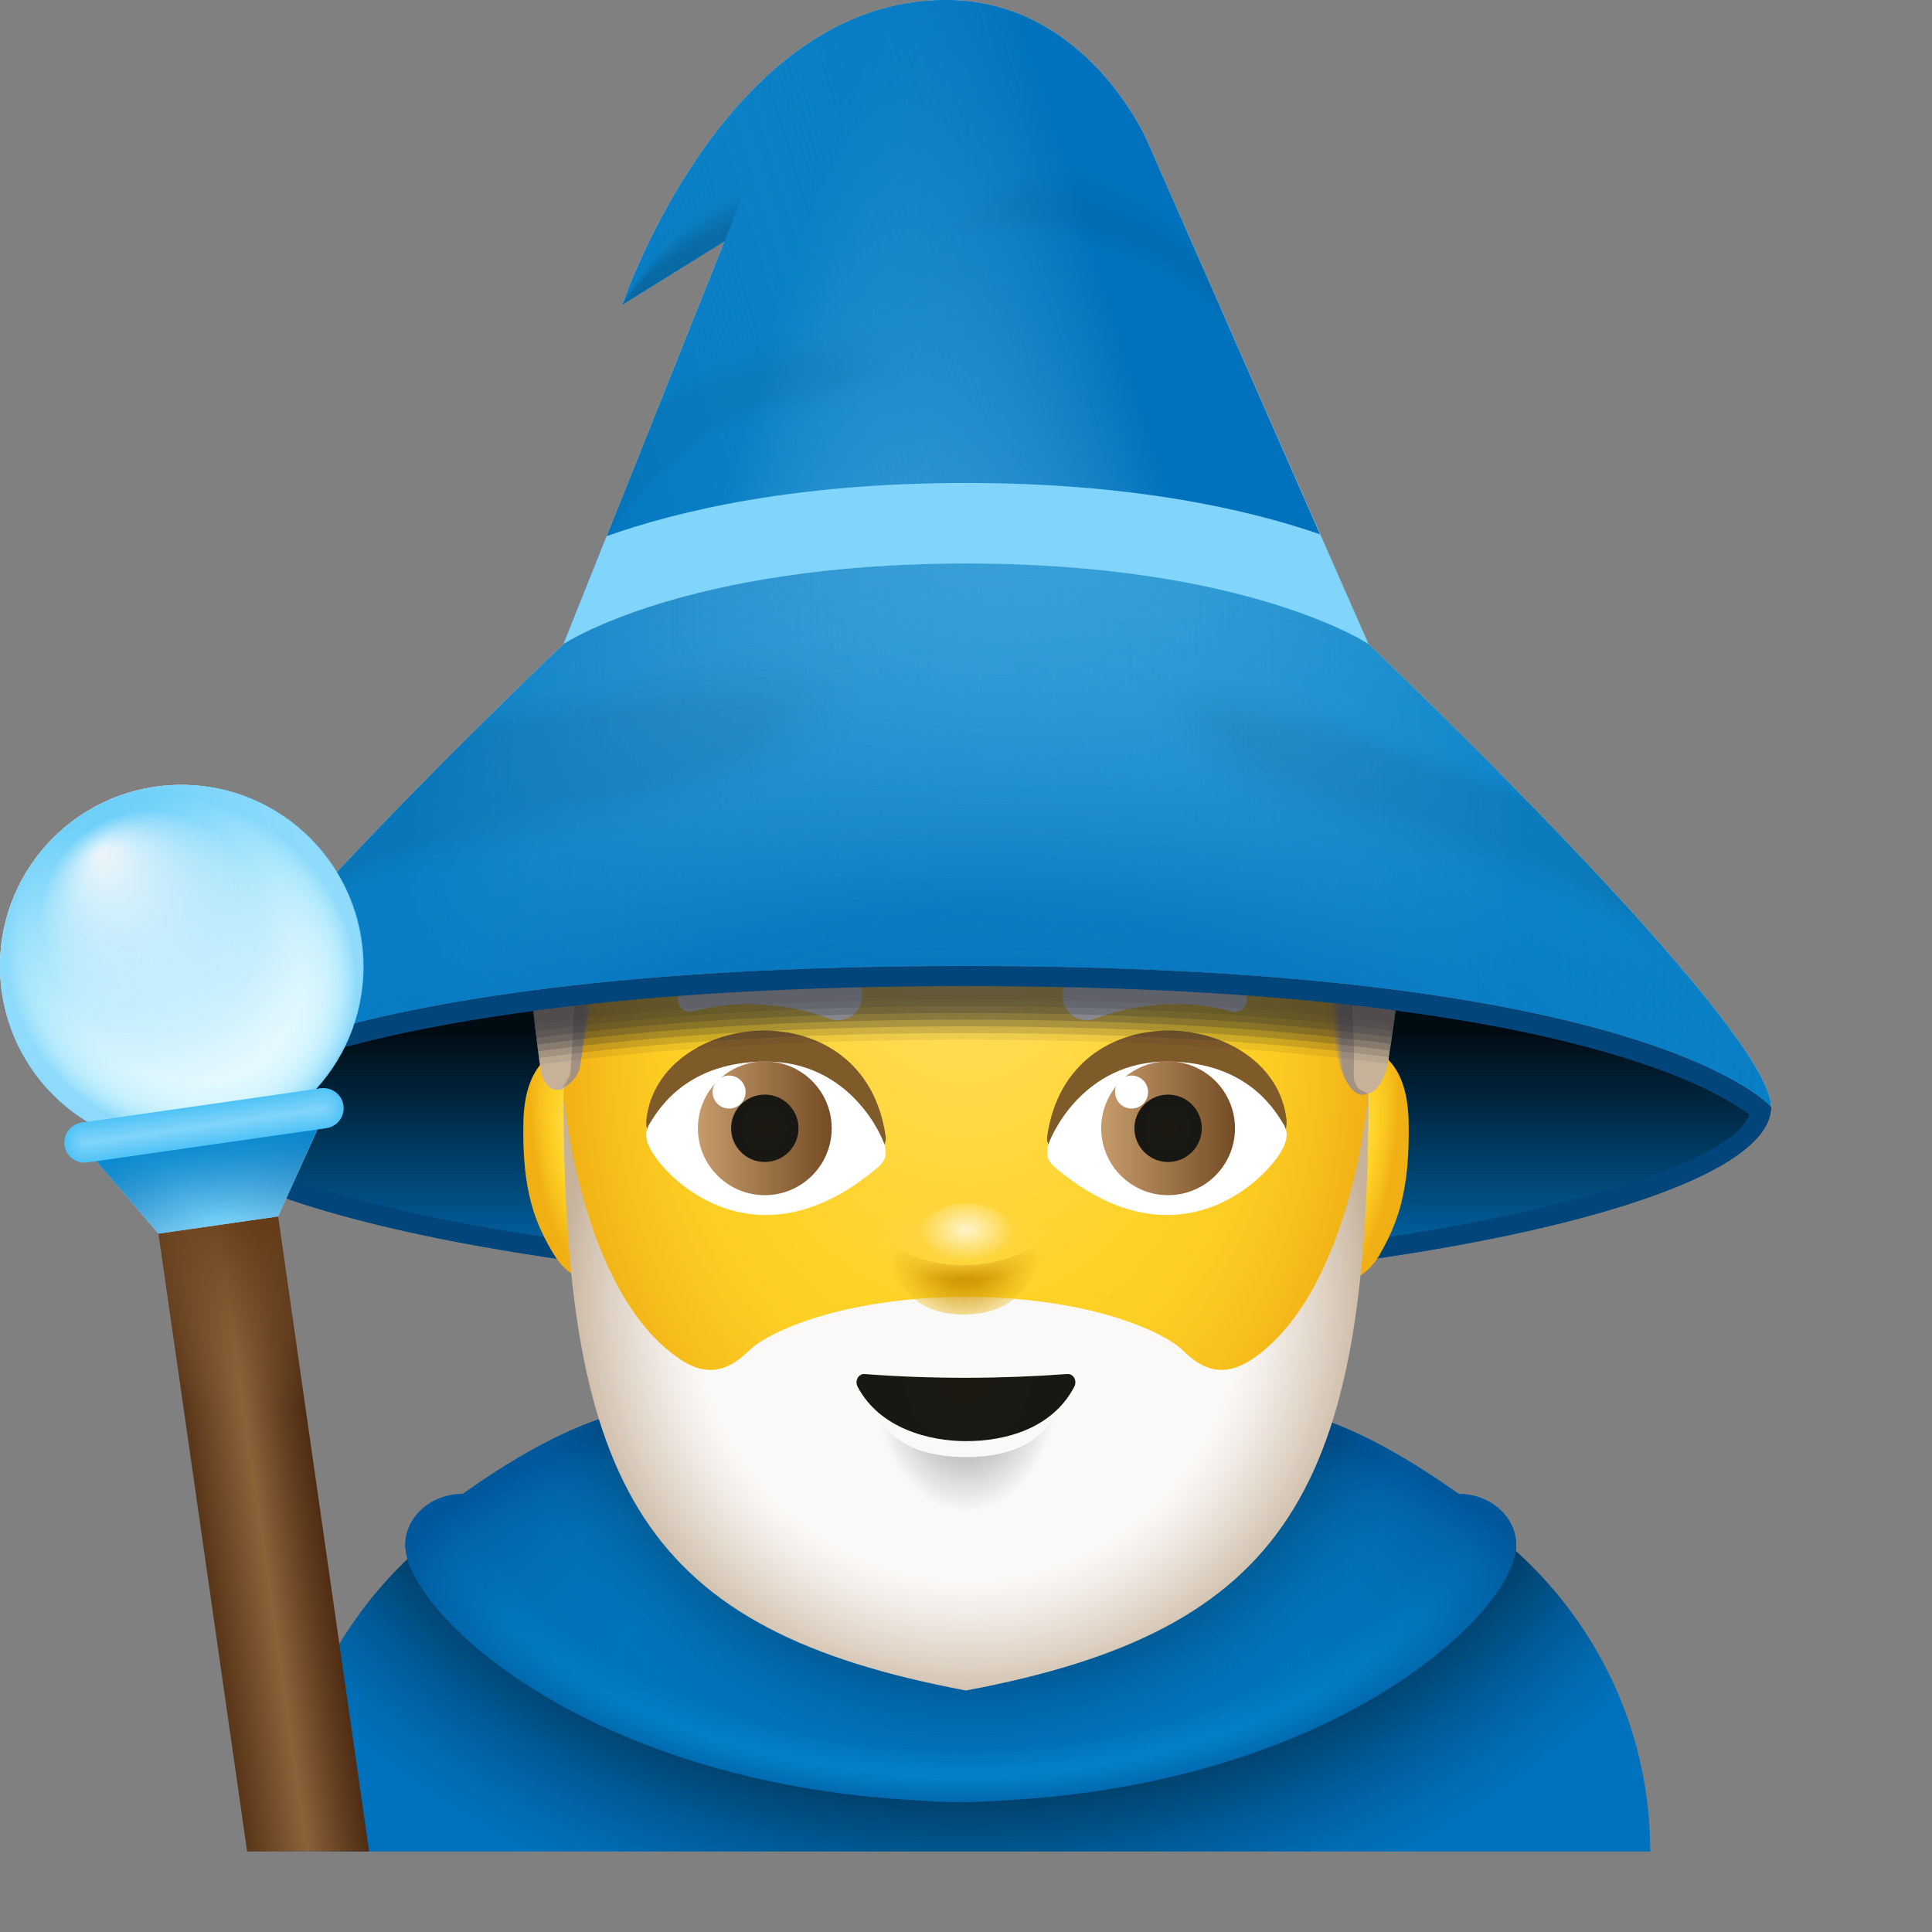 <svg xmlns="http://www.w3.org/2000/svg" viewBox="0 0 48 48"><rect x="0" y="0" width="48" height="48" fill="#808080" stroke="none"/><linearGradient id="jZmNEVpDQJe~Mk_cpPxhqa" x1="24" x2="24" y1="32" y2="24" gradientUnits="userSpaceOnUse"><stop offset="0" stop-color="#29abe2"/><stop offset="0" stop-color="#0071bc"/><stop offset=".796" stop-color="#000b12"/></linearGradient><path fill="url(#jZmNEVpDQJe~Mk_cpPxhqa)" d="M24,24C7,24,4,27.5,4,27.5C4,29.985,14.611,32,24,32s20-2.015,20-4.5C44,27.5,41,24,24,24z"/><path fill="#01457a" d="M24,24.5c14.459,0,18.662,2.572,19.465,3.192C42.837,29.421,33.947,31.5,24,31.5 c-9.945,0-18.833-2.078-19.464-3.807C5.353,27.063,9.567,24.5,24,24.5 M24,24C7,24,4,27.5,4,27.5C4,29.985,14.611,32,24,32 s20-2.015,20-4.5C44,27.5,41,24,24,24L24,24z"/><radialGradient id="jZmNEVpDQJe~Mk_cpPxhqb" cx="13.463" cy="-76.475" r="22.593" gradientTransform="matrix(.952 0 0 .814 11.146 92.382)" gradientUnits="userSpaceOnUse"><stop offset=".636" stop-color="#000b12"/><stop offset=".705" stop-color="#00243d"/><stop offset=".804" stop-color="#004573"/><stop offset=".89" stop-color="#005d9b"/><stop offset=".958" stop-color="#006cb3"/><stop offset="1" stop-color="#0071bc"/></radialGradient><path fill="url(#jZmNEVpDQJe~Mk_cpPxhqb)" d="M7,46h34c0-5.596-4.613-10.133-10.303-10.133H17.303C11.613,35.867,7,40.404,7,46z"/><radialGradient id="jZmNEVpDQJe~Mk_cpPxhqc" cx="13.401" cy="-52.634" r="15.313" gradientTransform="matrix(.952 -.003 .002 .593 11.266 67)" gradientUnits="userSpaceOnUse"><stop offset="0" stop-color="#0277bd"/><stop offset=".849" stop-color="#0071bc"/><stop offset=".869" stop-color="#0178c3"/><stop offset=".921" stop-color="#0288d1"/><stop offset=".943" stop-color="#027fc7"/><stop offset=".98" stop-color="#0167ad"/><stop offset="1" stop-color="#01579b"/></radialGradient><path fill="url(#jZmNEVpDQJe~Mk_cpPxhqc)" d="M37.669,38.385c0-0.701-0.639-1.269-1.428-1.269C36.032,36.98,33.387,35,31.483,35 c0,0-14.576,0-15.227,0c-1.903,0-4.549,1.98-4.758,2.115c-0.788,0-1.428,0.568-1.428,1.269c0,1.624,4.395,5.905,12.74,6.346 c0.34,0.026,0.691,0.043,1.059,0.043c0.368,0,0.719-0.017,1.059-0.043C33.274,44.289,37.669,40.009,37.669,38.385z"/><radialGradient id="jZmNEVpDQJe~Mk_cpPxhqd" cx="13.411" cy="-46.023" r="16.106" gradientTransform="matrix(.952 .004 -.003 .43 11.033 61.08)" gradientUnits="userSpaceOnUse"><stop offset="0" stop-color="#0277bd" stop-opacity="0"/><stop offset=".559" stop-color="#0275bb" stop-opacity=".559"/><stop offset=".76" stop-color="#026fb4" stop-opacity=".76"/><stop offset=".903" stop-color="#0164a9" stop-opacity=".903"/><stop offset="1" stop-color="#01579b"/></radialGradient><path fill="url(#jZmNEVpDQJe~Mk_cpPxhqd)" d="M37.669,38.385c0-0.701-0.639-1.269-1.428-1.269C36.032,36.98,33.387,35,31.483,35 c0,0-14.576,0-15.227,0c-1.903,0-4.549,1.98-4.758,2.115c-0.788,0-1.428,0.568-1.428,1.269c0,1.624,4.395,5.905,12.74,6.346 c0.34,0.026,0.691,0.043,1.059,0.043c0.368,0,0.719-0.017,1.059-0.043C33.274,44.289,37.669,40.009,37.669,38.385z"/><radialGradient id="jZmNEVpDQJe~Mk_cpPxhqe" cx="13.661" cy="-55.931" r="12.556" gradientTransform="matrix(.952 .001 -.001 .902 11.098 83.404)" gradientUnits="userSpaceOnUse"><stop offset=".5" stop-color="#000b12" stop-opacity=".7"/><stop offset=".571" stop-color="#000e16" stop-opacity=".601"/><stop offset=".648" stop-color="#001624" stop-opacity=".493"/><stop offset=".728" stop-color="#00233a" stop-opacity=".381"/><stop offset=".811" stop-color="#003558" stop-opacity=".265"/><stop offset=".895" stop-color="#004d80" stop-opacity=".147"/><stop offset=".979" stop-color="#0069af" stop-opacity=".029"/><stop offset="1" stop-color="#0071bc" stop-opacity="0"/></radialGradient><path fill="url(#jZmNEVpDQJe~Mk_cpPxhqe)" d="M37.669,38.385c0-0.701-0.639-1.269-1.428-1.269C36.032,36.98,33.387,35,31.483,35 c0,0-14.576,0-15.227,0c-1.903,0-4.549,1.98-4.758,2.115c-0.788,0-1.428,0.568-1.428,1.269c0,0.812,5.71,5.5,13.799,5.5 C32.435,43.885,37.669,39.197,37.669,38.385z"/><g><radialGradient id="jZmNEVpDQJe~Mk_cpPxhqf" cx="99.356" cy="5.194" r="1.55" gradientTransform="matrix(.651 .175 -.292 2.165 -29.492 -.277)" gradientUnits="userSpaceOnUse"><stop offset="0" stop-color="#ffe16e"/><stop offset=".461" stop-color="#ffd226"/><stop offset=".741" stop-color="#f8c21d"/><stop offset=".999" stop-color="#f0af13"/></radialGradient><path fill="url(#jZmNEVpDQJe~Mk_cpPxhqf)" d="M33.358,26.084c0.468-0.202,1.6-0.073,1.639,1.779c0.037,1.751-0.286,2.55-0.716,3.302 c-0.482,0.844-1.347,0.837-1.276,0.167S33.358,26.084,33.358,26.084z"/><radialGradient id="jZmNEVpDQJe~Mk_cpPxhqg" cx="-185.157" cy="5.194" r="1.55" gradientTransform="matrix(-.689 .175 .309 2.165 -114.873 49.446)" gradientUnits="userSpaceOnUse"><stop offset="0" stop-color="#ffe16e"/><stop offset=".461" stop-color="#ffd226"/><stop offset=".741" stop-color="#f8c21d"/><stop offset=".999" stop-color="#f0af13"/></radialGradient><path fill="url(#jZmNEVpDQJe~Mk_cpPxhqg)" d="M14.738,26.084c-0.496-0.202-1.693-0.073-1.735,1.779c-0.039,1.751,0.303,2.55,0.757,3.302 c0.51,0.844,1.426,0.837,1.35,0.167C15.035,30.661,14.738,26.084,14.738,26.084z"/><radialGradient id="jZmNEVpDQJe~Mk_cpPxhqh" cx="15.693" cy="53.803" r="12.148" fx="15.629" fy="48.599" gradientTransform="matrix(.835 0 0 1.081 10.9 -31.502)" gradientUnits="userSpaceOnUse"><stop offset="0" stop-color="#ffe16e"/><stop offset=".629" stop-color="#ffd226"/><stop offset=".75" stop-color="#fdcd23"/><stop offset=".899" stop-color="#f6bd1b"/><stop offset=".999" stop-color="#f0af13"/></radialGradient><path fill="url(#jZmNEVpDQJe~Mk_cpPxhqh)" d="M34,26.324c0,2.427-0.151,5.592-1.047,7.534C31.207,37.641,26.559,40,24,40 c-2.659,0-7.256-2.359-9.003-6.142C14.101,31.916,14,28.751,14,26.324c0-0.533,0.014-1.037,0.04-1.514 c0.153-2.747,0.735-4.641,1.638-6.393c1.793-3.478,4.851-5.049,8.321-5.049c3.452,0,6.495,1.546,8.292,4.992 C33.37,20.428,34,22.725,34,26.324z"/><radialGradient id="jZmNEVpDQJe~Mk_cpPxhqi" cx="24.038" cy="32.311" r="10.225" gradientTransform="matrix(1 0 0 1.023 0 -.748)" gradientUnits="userSpaceOnUse"><stop offset=".666" stop-color="#fbf9f7"/><stop offset=".736" stop-color="#f3eee9"/><stop offset=".868" stop-color="#ded2c4"/><stop offset=".999" stop-color="#c6b199"/></radialGradient><path fill="url(#jZmNEVpDQJe~Mk_cpPxhqi)" d="M31.099,33.774c-0.893,0.599-1.456,0.015-1.751-0.259 c-0.413-0.383-2.175-1.282-5.348-1.295c-3.173,0.013-4.936,0.912-5.348,1.295c-0.295,0.273-0.857,0.858-1.751,0.259 C14.388,32.088,14,27.149,14,27.149C14,37,16,40.5,24,42c8-1.5,10-5,10-14.851C34,27.149,33.612,32.088,31.099,33.774z"/><radialGradient id="jZmNEVpDQJe~Mk_cpPxhqj" cx="-61.361" cy="-8.727" r="2.483" gradientTransform="matrix(.926 0 0 1.309 80.827 45.738)" gradientUnits="userSpaceOnUse"><stop offset=".415" stop-opacity=".3"/><stop offset="1" stop-opacity="0"/></radialGradient><path fill="url(#jZmNEVpDQJe~Mk_cpPxhqj)" d="M24,36.202c-2.303,0-2.381-1.589-2.381-1.589s0.057,3.177,2.381,3.177 s2.381-3.177,2.381-3.177S26.303,36.202,24,36.202z"/><radialGradient id="jZmNEVpDQJe~Mk_cpPxhqk" cx="-15.481" cy="-25.79" r="3.066" gradientTransform="matrix(.759 0 0 .855 35.792 56.125)" gradientUnits="userSpaceOnUse"><stop offset="0" stop-color="#1c1911"/><stop offset=".999" stop-color="#171714"/></radialGradient><path fill="url(#jZmNEVpDQJe~Mk_cpPxhqk)" d="M21.469,34.137c-0.148,0-0.235,0.174-0.162,0.314c0.543,1.04,1.786,1.354,2.692,1.354 c0.985,0,2.15-0.314,2.692-1.354c0.073-0.14-0.013-0.314-0.162-0.314C24.857,34.258,23.17,34.267,21.469,34.137z"/><g><radialGradient id="jZmNEVpDQJe~Mk_cpPxhql" cx="30.018" cy="13.397" r="9.316" gradientTransform="matrix(.943 0 0 .991 -4.112 5.37)" gradientUnits="userSpaceOnUse"><stop offset="0" stop-color="#fff"/><stop offset=".194" stop-color="#f5f0ea"/><stop offset=".46" stop-color="#e9dfd4"/><stop offset=".629" stop-color="#e5d9cc"/><stop offset=".736" stop-color="#ded0c0"/><stop offset=".926" stop-color="#ccb9a2"/><stop offset=".972" stop-color="#c7b299"/></radialGradient><path fill="url(#jZmNEVpDQJe~Mk_cpPxhql)" d="M14.207,26.692c0,0,0.253-3.277,0.095-4.234c0.713-0.541,2.93-2.163,2.613-4.701 c0.911,0.79,5.583,4.118,13.067,1.498c1.663,2.121,1.98,2.205,3.247,2.995c0.317,0.915,0.436,3.916,0.396,4.415 c-0.04,0.499,0.554,0.874,0.832-0.166c0.087-0.327,0.481-3.139,0.536-5.068c0.121-4.197-1.357-10.344-11.069-10.43 c-9.428-0.083-10.957,6.264-10.923,10.524c0.017,2.145,0.43,5.057,0.43,5.057C13.539,27.205,14.079,27.232,14.207,26.692z"/><path fill="#c7b299" d="M34.135,25.823c0.038-0.484-0.166-3.309-0.463-4.352c-0.023-0.082-0.08-0.148-0.15-0.192 c-1.149-0.713-1.653-0.867-3.154-2.773c-0.084-0.106-0.224-0.151-0.348-0.108c-6.389,2.17-11.365-0.323-13.166-1.542 c-0.228-0.154-0.51,0.038-0.491,0.324c0.166,2.398-1.347,4.047-2.376,4.614c-0.122,0.067-0.2,0.198-0.185,0.343 c0.119,1.133,0.065,3.645,0.065,3.645c-0.071,0.301-0.282,0.436-0.476,0.396c0.032,0.248,0.053,0.398,0.053,0.398 c0.109,0.629,0.648,0.656,0.776,0.111c0,0,0.225-2.946,0.117-4.09c-0.011-0.118,0.04-0.232,0.13-0.302 c0.748-0.577,2.383-1.923,2.484-3.937c0.013-0.269,0.285-0.433,0.496-0.283c1.594,1.131,5.907,3.368,12.325,1.177 c0.125-0.043,0.266,0.002,0.35,0.109c1.492,1.905,1.852,2.06,2.991,2.772c0.07,0.044,0.127,0.11,0.15,0.193 c0.288,1.043,0.396,3.851,0.358,4.335c-0.04,0.504,0.554,0.882,0.831-0.168c0.011-0.042,0.028-0.127,0.047-0.245 C34.291,26.546,34.106,26.202,34.135,25.823z"/><path fill="#c7b299" d="M16.309,16.955c0.141,2.5-1.311,4.141-2.331,4.728c-0.122,0.07-0.203,0.193-0.209,0.326 c-0.005,0.105-0.007,0.23-0.001,0.365c0.059,1.184,0.014,3.172,0.022,3.344c-0.059,0.3-0.236,0.454-0.398,0.452 c0.003,0.025,0.006,0.049,0.009,0.072c0.027,0.209,0.044,0.333,0.044,0.333c0.109,0.629,0.648,0.656,0.776,0.111 c0,0,0.225-2.946,0.117-4.09c-0.011-0.118,0.04-0.232,0.13-0.302c0.748-0.577,2.383-1.923,2.484-3.937 c0.013-0.269,0.285-0.433,0.496-0.283c1.594,1.131,5.907,3.368,12.325,1.177c0.125-0.043,0.266,0.002,0.35,0.109 c1.492,1.905,1.852,2.06,2.991,2.772c0.07,0.044,0.127,0.11,0.15,0.193c0.288,1.043,0.396,3.851,0.358,4.335 c-0.04,0.504,0.554,0.882,0.831-0.168c0.011-0.042,0.028-0.127,0.047-0.245c-0.177,0.233-0.331-0.105-0.308-0.485 c0.036-0.607-0.17-3.366-0.457-4.376c-0.019-0.066-0.06-0.122-0.112-0.164c-0.014-0.011-0.029-0.022-0.044-0.031 c-1.146-0.715-1.713-1.062-3.211-2.965c-0.084-0.106-0.224-0.151-0.348-0.108c-6.389,2.17-11.421-0.268-13.221-1.486 C16.572,16.477,16.293,16.669,16.309,16.955z"/><path fill="#c7b299" d="M16.254,16.73c0.116,2.601-1.276,4.234-2.286,4.842c-0.122,0.073-0.206,0.189-0.233,0.31 c-0.022,0.1-0.036,0.224-0.031,0.362c0.041,1.136-0.008,3.067,0.008,3.413c-0.047,0.299-0.191,0.472-0.32,0.508 c0.003,0.023,0.006,0.046,0.009,0.067c0.028,0.215,0.046,0.344,0.046,0.344c0.109,0.629,0.648,0.656,0.776,0.111 c0,0,0.225-2.946,0.117-4.09c-0.011-0.118,0.04-0.232,0.13-0.302c0.748-0.577,2.383-1.923,2.484-3.937 c0.013-0.269,0.285-0.433,0.496-0.283c1.594,1.131,5.907,3.368,12.325,1.177c0.125-0.043,0.266,0.002,0.35,0.109 c1.492,1.905,1.852,2.06,2.991,2.772c0.07,0.044,0.127,0.11,0.15,0.193c0.288,1.043,0.396,3.851,0.358,4.335 c-0.04,0.504,0.554,0.882,0.831-0.168c0.011-0.042,0.028-0.127,0.047-0.245c-0.142,0.167-0.267-0.165-0.25-0.546 c0.032-0.731-0.174-3.423-0.452-4.4c-0.02-0.069-0.063-0.127-0.118-0.169c-0.014-0.011-0.029-0.021-0.044-0.031 c-1.143-0.716-1.772-1.257-3.268-3.157c-0.084-0.106-0.224-0.151-0.348-0.108c-6.389,2.17-11.476-0.212-13.277-1.431 C16.517,16.252,16.24,16.444,16.254,16.73z"/><path fill="#c7b299" d="M16.199,16.506c0.097,2.702-1.24,4.327-2.242,4.957c-0.121,0.077-0.211,0.186-0.257,0.293 c-0.041,0.095-0.065,0.219-0.062,0.358c0.024,1.088-0.03,2.963-0.005,3.481c-0.034,0.298-0.146,0.49-0.242,0.564 c0.003,0.022,0.006,0.043,0.009,0.063c0.029,0.222,0.047,0.355,0.047,0.355c0.109,0.629,0.648,0.656,0.776,0.111 c0,0,0.225-2.946,0.117-4.09c-0.011-0.118,0.04-0.232,0.13-0.302c0.748-0.577,2.383-1.923,2.484-3.937 c0.013-0.269,0.285-0.433,0.496-0.283c1.594,1.131,5.907,3.368,12.325,1.177c0.125-0.043,0.266,0.002,0.35,0.109 c1.492,1.905,1.852,2.06,2.991,2.772c0.07,0.044,0.127,0.11,0.15,0.193c0.288,1.043,0.396,3.851,0.358,4.335 c-0.04,0.504,0.554,0.882,0.831-0.168c0.011-0.042,0.028-0.127,0.047-0.245c-0.108,0.101-0.204-0.225-0.192-0.606 c0.027-0.855-0.178-3.479-0.447-4.424c-0.02-0.072-0.067-0.131-0.124-0.173c-0.014-0.011-0.029-0.021-0.044-0.03 c-1.141-0.718-1.832-1.453-3.325-3.348c-0.084-0.106-0.224-0.151-0.348-0.108c-6.389,2.17-11.531-0.157-13.332-1.376 C16.461,16.027,16.188,16.219,16.199,16.506z"/><path fill="#c7b299" d="M16.143,16.281c0.072,2.804-1.205,4.42-2.197,5.071c-0.121,0.08-0.217,0.182-0.281,0.277 c-0.06,0.089-0.094,0.213-0.093,0.354c0.008,1.04-0.051,2.859-0.019,3.55c-0.022,0.297-0.1,0.508-0.164,0.619 c0.003,0.02,0.006,0.04,0.008,0.059c0.029,0.228,0.048,0.366,0.048,0.366c0.109,0.629,0.648,0.656,0.776,0.111 c0,0,0.225-2.946,0.117-4.09c-0.011-0.118,0.04-0.232,0.13-0.302c0.748-0.577,2.383-1.923,2.484-3.937 c0.013-0.269,0.285-0.433,0.496-0.283c1.594,1.131,5.907,3.368,12.325,1.177c0.125-0.043,0.266,0.002,0.35,0.109 c1.492,1.905,1.852,2.06,2.991,2.772c0.07,0.044,0.127,0.11,0.15,0.193c0.288,1.043,0.396,3.851,0.358,4.335 c-0.04,0.504,0.554,0.882,0.831-0.168c0.011-0.042,0.028-0.127,0.047-0.245c-0.074,0.035-0.142-0.285-0.134-0.667 c0.02-0.978-0.182-3.536-0.441-4.448c-0.021-0.074-0.07-0.135-0.131-0.178c-0.014-0.01-0.029-0.02-0.044-0.029 c-1.138-0.719-1.892-1.648-3.382-3.54c-0.084-0.106-0.224-0.151-0.348-0.108c-6.389,2.17-11.587-0.102-13.388-1.32 C16.406,15.802,16.136,15.994,16.143,16.281z"/><path fill="#c7b299" d="M16.088,16.056c0.041,2.905-1.169,4.514-2.152,5.185c-0.121,0.083-0.224,0.177-0.305,0.26 c-0.081,0.083-0.123,0.208-0.124,0.35c-0.008,0.991-0.073,2.754-0.032,3.618c-0.01,0.296-0.055,0.526-0.087,0.675 c0.003,0.019,0.005,0.037,0.008,0.055c0.03,0.235,0.05,0.377,0.05,0.377c0.109,0.629,0.648,0.656,0.776,0.111 c0,0,0.225-2.946,0.117-4.09c-0.011-0.118,0.04-0.232,0.13-0.302c0.748-0.577,2.383-1.923,2.484-3.937 c0.013-0.269,0.285-0.433,0.496-0.283c1.594,1.131,5.907,3.368,12.325,1.177c0.125-0.043,0.266,0.002,0.35,0.109 c1.492,1.905,1.852,2.06,2.991,2.772c0.07,0.044,0.127,0.11,0.15,0.193c0.288,1.043,0.396,3.851,0.358,4.335 c-0.04,0.504,0.554,0.882,0.831-0.168c0.011-0.042,0.028-0.127,0.047-0.245c-0.039-0.03-0.081-0.345-0.076-0.728 c0.012-1.102-0.186-3.593-0.436-4.472c-0.022-0.077-0.073-0.139-0.137-0.182c-0.014-0.01-0.029-0.019-0.044-0.029 c-1.135-0.721-1.952-1.843-3.44-3.732c-0.084-0.106-0.224-0.151-0.348-0.108c-6.389,2.17-11.642-0.047-13.443-1.265 C16.35,15.577,16.083,15.769,16.088,16.056z"/><path fill="#c7b299" d="M16.032,15.831c0.016,3.007-1.133,4.607-2.107,5.299c-0.121,0.086-0.232,0.171-0.329,0.244 c-0.101,0.076-0.151,0.202-0.154,0.346c-0.023,0.943-0.095,2.65-0.045,3.686c0.002,0.295-0.009,0.544-0.009,0.731 c0.002,0.017,0.005,0.035,0.008,0.051c0.031,0.241,0.051,0.387,0.051,0.387c0.109,0.629,0.648,0.656,0.776,0.111 c0,0,0.225-2.946,0.117-4.09c-0.011-0.118,0.04-0.232,0.13-0.302c0.748-0.577,2.383-1.923,2.484-3.937 c0.013-0.269,0.285-0.433,0.496-0.283c1.594,1.131,5.907,3.368,12.325,1.177c0.125-0.043,0.266,0.002,0.35,0.109 c1.492,1.905,1.852,2.06,2.991,2.772c0.07,0.044,0.127,0.11,0.15,0.193c0.288,1.043,0.396,3.851,0.358,4.335 c-0.04,0.504,0.554,0.882,0.831-0.168c0.011-0.042,0.028-0.127,0.047-0.245c-0.005-0.096-0.019-0.405-0.018-0.788 c0.003-1.226-0.19-3.65-0.431-4.495c-0.023-0.079-0.077-0.144-0.143-0.187c-0.015-0.009-0.029-0.019-0.044-0.028 c-1.132-0.723-2.012-2.038-3.497-3.924c-0.084-0.106-0.224-0.151-0.348-0.108c-6.389,2.17-11.698,0.009-13.499-1.21 C16.295,15.352,16.03,15.544,16.032,15.831z"/><path fill="#c7b299" d="M34.116,20.879c-0.023-0.082-0.08-0.148-0.15-0.192c-1.149-0.713-2.096-2.237-3.597-4.143 c-0.084-0.106-0.224-0.151-0.348-0.108c-6.389,2.17-11.753,0.064-13.554-1.155c-0.228-0.154-0.49,0.037-0.491,0.324 c-0.01,3.496-1.387,5.074-2.416,5.641c-0.122,0.067-0.179,0.197-0.185,0.343c-0.046,1.128-0.161,3.457,0.017,4.589 c0.032,0.248,0.053,0.398,0.053,0.398c0.109,0.629,0.648,0.656,0.776,0.111c0,0,0.225-2.946,0.117-4.09 c-0.011-0.118,0.04-0.232,0.13-0.302c0.748-0.577,2.383-1.923,2.484-3.937c0.013-0.269,0.285-0.433,0.496-0.283 c1.594,1.131,5.907,3.368,12.325,1.177c0.125-0.043,0.266,0.002,0.35,0.109c1.492,1.905,1.852,2.06,2.991,2.772 c0.07,0.044,0.127,0.11,0.15,0.193c0.288,1.043,0.396,3.851,0.358,4.335c-0.04,0.504,0.554,0.882,0.831-0.168 c0.011-0.042,0.028-0.127,0.047-0.245C34.636,25.516,34.413,21.923,34.116,20.879z"/><g><path fill="#f6bf25" d="M32.894,22.072c-1.135-0.71-1.374-0.815-2.849-2.698c-0.095-0.121-0.227-0.078-0.368-0.03 c-6.319,2.146-10.408,0.111-12.001-0.98c-0.228-0.156-0.542-0.003-0.561,0.284c-0.125,1.908-1.709,2.978-2.466,3.521 c-0.114,0.081-0.167,0.22-0.155,0.364c0.087,1.009-0.179,3.955-0.273,4.005c0.168-0.042,0.814-2.679,0.925-3.619 c0.014-0.115,0.064-0.217,0.156-0.28c0.7-0.485,1.895-1.217,2.342-2.505c0.075-0.215,0.309-0.31,0.5-0.204 c1.443,0.8,5.52,2.498,11.151,0.717c0.138-0.044,0.291,0.006,0.384,0.122c1.187,1.472,1.883,1.611,2.806,2.044 c0.081,0.038,0.152,0.108,0.19,0.193c0.482,1.092,0.241,3.769,0.984,4.031c-0.323-0.54-0.146-3.67-0.609-4.785 C33.02,22.177,32.961,22.114,32.894,22.072z"/><path fill="#eab933" d="M17.086,18.601c-0.119,1.92-1.704,3.03-2.464,3.581c-0.018,0.013-0.034,0.027-0.049,0.042 c-0.081,0.081-0.118,0.197-0.108,0.318c0.074,0.835-0.09,3.018-0.187,3.719c-0.031,0.204-0.066,0.331-0.097,0.347 c0.064-0.016,0.158-0.21,0.252-0.501c0.239-0.788,0.561-2.504,0.638-3.222c0.012-0.112,0.062-0.211,0.151-0.273 c0.692-0.486,1.89-1.257,2.341-2.59c0.073-0.214,0.278-0.32,0.45-0.27c0.05,0.014,0.117,0.032,0.185,0.068 c1.533,0.828,5.596,2.475,11.147,0.686c0.111-0.036,0.232-0.009,0.321,0.064c0.024,0.019,0.046,0.041,0.065,0.066 c1.185,1.475,1.813,1.635,2.722,2.075c0.034,0.017,0.069,0.034,0.102,0.053c0.028,0.016,0.054,0.036,0.078,0.059 c0.041,0.039,0.076,0.088,0.098,0.142c0.33,0.805,0.308,2.479,0.506,3.361c0.086,0.383,0.242,0.69,0.47,0.726 c-0.088-0.092-0.15-0.318-0.179-0.611c-0.099-1.032-0.091-3.288-0.447-4.18c-0.03-0.076-0.089-0.14-0.156-0.181 c-1.137-0.71-1.392-0.823-2.872-2.71c-0.093-0.118-0.226-0.088-0.364-0.041c-6.341,2.155-10.466,0.086-12.057-1.01 C17.41,18.166,17.103,18.318,17.086,18.601z"/><path fill="#deb240" d="M17.057,18.554c-0.112,1.933-1.7,3.082-2.462,3.641c-0.018,0.013-0.034,0.027-0.05,0.041 c-0.083,0.079-0.121,0.194-0.11,0.315c0.079,0.865-0.095,3.196-0.176,3.781c-0.033,0.2-0.077,0.324-0.119,0.347 c0.083-0.021,0.193-0.211,0.287-0.493c0.22-0.754,0.495-2.586,0.569-3.334c0.011-0.109,0.059-0.206,0.145-0.267 c0.685-0.488,1.884-1.297,2.34-2.675c0.071-0.214,0.258-0.297,0.4-0.337c0.044-0.012,0.117-0.001,0.188,0.038 c1.483,0.824,5.634,2.62,11.325,0.754c0.113-0.037,0.236-0.008,0.325,0.071c0.023,0.02,0.045,0.043,0.064,0.068 c1.227,1.534,1.795,1.674,2.741,2.154c0.035,0.018,0.069,0.037,0.101,0.059c0.027,0.018,0.052,0.041,0.073,0.066 c0.036,0.041,0.068,0.089,0.089,0.143c0.317,0.837,0.296,2.615,0.47,3.437c0.08,0.378,0.26,0.711,0.499,0.707 c-0.108-0.072-0.188-0.299-0.21-0.591c-0.07-0.941-0.088-3.306-0.432-4.206c-0.029-0.076-0.087-0.14-0.154-0.182 c-1.138-0.711-1.411-0.83-2.894-2.722c-0.091-0.116-0.225-0.097-0.36-0.051c-6.363,2.163-10.524,0.061-12.113-1.04 C17.372,18.124,17.073,18.276,17.057,18.554z"/><path fill="#d2ac4e" d="M17.028,18.507c-0.106,1.946-1.695,3.135-2.459,3.701c-0.018,0.013-0.034,0.027-0.05,0.041 c-0.084,0.077-0.124,0.192-0.112,0.312c0.084,0.895-0.1,3.375-0.165,3.842c-0.035,0.196-0.088,0.317-0.142,0.346 c0.102-0.026,0.227-0.212,0.321-0.485c0.202-0.719,0.431-2.669,0.5-3.446c0.01-0.106,0.057-0.2,0.14-0.26 c0.677-0.49,1.879-1.336,2.339-2.76c0.07-0.214,0.232-0.346,0.35-0.403c0.042-0.021,0.117-0.033,0.191,0.009 c1.434,0.819,5.672,2.765,11.503,0.821c0.114-0.038,0.241-0.006,0.329,0.078c0.022,0.021,0.044,0.044,0.063,0.069 c1.27,1.593,1.778,1.71,2.76,2.233c0.035,0.019,0.069,0.04,0.1,0.065c0.026,0.02,0.049,0.045,0.069,0.072 c0.031,0.042,0.06,0.09,0.079,0.145c0.304,0.869,0.282,2.751,0.433,3.512c0.074,0.373,0.278,0.732,0.529,0.688 c-0.128-0.052-0.227-0.281-0.242-0.57c-0.044-0.85-0.084-3.323-0.418-4.233c-0.028-0.077-0.086-0.141-0.153-0.183 c-1.14-0.712-1.43-0.838-2.917-2.733c-0.089-0.113-0.223-0.107-0.356-0.062c-6.385,2.172-10.582,0.036-12.169-1.07 C17.334,18.082,17.043,18.233,17.028,18.507z"/><path fill="#c7a55b" d="M16.999,18.461c-0.1,1.959-1.691,3.187-2.457,3.762c-0.017,0.013-0.034,0.027-0.05,0.04 c-0.086,0.075-0.126,0.189-0.115,0.308c0.089,0.925-0.105,3.553-0.153,3.904c-0.037,0.192-0.098,0.311-0.165,0.346 c0.122-0.031,0.261-0.213,0.355-0.478c0.183-0.685,0.367-2.751,0.432-3.559c0.008-0.103,0.054-0.195,0.135-0.253 c0.67-0.492,1.873-1.376,2.338-2.845c0.068-0.213,0.208-0.37,0.299-0.47c0.038-0.042,0.117-0.066,0.194-0.021 c1.385,0.812,5.71,2.91,11.681,0.888c0.116-0.039,0.246-0.004,0.332,0.084c0.022,0.022,0.043,0.046,0.062,0.071 c1.312,1.651,1.761,1.746,2.779,2.312c0.035,0.02,0.069,0.043,0.099,0.07c0.025,0.023,0.047,0.05,0.065,0.079 c0.027,0.043,0.052,0.092,0.07,0.146c0.29,0.902,0.268,2.887,0.397,3.587c0.067,0.368,0.296,0.753,0.558,0.669 c-0.149-0.032-0.266-0.262-0.273-0.55c-0.02-0.758-0.081-3.341-0.403-4.259c-0.027-0.077-0.084-0.142-0.152-0.184 c-1.142-0.713-1.449-0.845-2.94-2.745c-0.087-0.111-0.222-0.117-0.351-0.073c-6.407,2.18-10.639,0.011-12.225-1.1 C17.297,18.041,17.013,18.191,16.999,18.461z"/><path fill="#bb9f69" d="M16.97,18.414c-0.093,1.972-1.687,3.24-2.455,3.822c-0.017,0.013-0.034,0.026-0.05,0.04 c-0.087,0.073-0.129,0.186-0.117,0.305c0.094,0.955-0.11,3.731-0.142,3.965c-0.039,0.188-0.109,0.304-0.187,0.346 c0.141-0.035,0.296-0.214,0.389-0.47c0.165-0.65,0.303-2.833,0.363-3.671c0.007-0.1,0.051-0.189,0.129-0.247 c0.663-0.494,1.868-1.416,2.337-2.93c0.067-0.213,0.179-0.395,0.249-0.536c0.031-0.064,0.118-0.099,0.197-0.051 c1.338,0.805,5.747,3.055,11.859,0.955c0.118-0.041,0.251-0.003,0.336,0.091c0.021,0.023,0.042,0.047,0.061,0.072 c1.355,1.71,1.745,1.782,2.798,2.391c0.035,0.02,0.069,0.046,0.097,0.076c0.024,0.025,0.044,0.055,0.06,0.086 c0.023,0.044,0.044,0.093,0.06,0.147c0.275,0.934,0.253,3.023,0.36,3.663c0.061,0.363,0.314,0.774,0.587,0.65 c-0.169-0.012-0.305-0.243-0.305-0.53c0.002-0.666-0.077-3.358-0.388-4.286c-0.026-0.078-0.083-0.143-0.15-0.185 c-1.143-0.713-1.468-0.853-2.963-2.757c-0.085-0.108-0.221-0.127-0.347-0.084c-6.429,2.188-10.697-0.014-12.281-1.13 C17.259,17.999,16.983,18.148,16.97,18.414z"/><path fill="#af9876" d="M16.941,18.367c-0.087,1.985-1.682,3.292-2.453,3.882c-0.017,0.013-0.034,0.026-0.05,0.039 c-0.089,0.071-0.131,0.183-0.119,0.301c0.099,0.985-0.114,3.91-0.131,4.026c-0.04,0.184-0.12,0.297-0.21,0.345 c0.16-0.04,0.33-0.215,0.424-0.462c0.147-0.615,0.242-2.915,0.294-3.783c0.006-0.097,0.049-0.184,0.124-0.24 c0.655-0.495,1.862-1.456,2.336-3.015c0.065-0.213,0.147-0.416,0.199-0.603c0.024-0.084,0.118-0.132,0.2-0.081 c1.291,0.796,5.785,3.201,12.037,1.022c0.12-0.042,0.256-0.001,0.339,0.098c0.021,0.024,0.041,0.049,0.06,0.074 c1.397,1.768,1.73,1.815,2.817,2.47c0.036,0.021,0.068,0.049,0.096,0.081c0.023,0.028,0.042,0.059,0.056,0.092 c0.019,0.045,0.036,0.095,0.051,0.149c0.259,0.967,0.237,3.159,0.323,3.738c0.053,0.359,0.332,0.795,0.616,0.631 c-0.19,0.008-0.347-0.224-0.336-0.509c0.021-0.574-0.073-3.376-0.373-4.313c-0.025-0.079-0.081-0.143-0.149-0.185 c-1.145-0.714-1.487-0.86-2.986-2.768c-0.083-0.106-0.219-0.136-0.343-0.094c-6.451,2.197-10.755-0.039-12.337-1.16 C17.221,17.957,16.952,18.106,16.941,18.367z"/><path fill="#a39284" d="M33.632,26.66c0.038-0.483-0.07-3.394-0.359-4.339c-0.024-0.079-0.08-0.144-0.147-0.186 c-1.146-0.715-1.506-0.868-3.008-2.78c-0.081-0.103-0.218-0.146-0.339-0.105c-6.473,2.205-10.812-0.065-12.393-1.19 c-0.202-0.144-0.464,0.004-0.474,0.261c-0.083,2.042-1.749,3.403-2.501,3.981c-0.09,0.069-0.134,0.181-0.122,0.298 c0.105,1.015-0.119,4.088-0.119,4.088c-0.042,0.179-0.131,0.29-0.233,0.345c0.179-0.045,0.364-0.216,0.458-0.454 c0.128-0.581,0.178-2.998,0.225-3.895c0.005-0.094,0.046-0.178,0.118-0.233c0.734-0.563,2.187-1.77,2.484-3.769 c0.015-0.104,0.118-0.164,0.204-0.11c1.244,0.786,5.823,3.346,12.215,1.09c0.122-0.043,0.261,0,0.343,0.105 c1.492,1.902,1.757,1.917,2.895,2.624c0.067,0.041,0.122,0.109,0.147,0.186c0.286,0.898,0.259,3.417,0.328,3.963 c0.045,0.354,0.35,0.816,0.646,0.612C33.79,27.177,33.61,26.944,33.632,26.66z"/></g></g><g><radialGradient id="jZmNEVpDQJe~Mk_cpPxhqm" cx="-161.03" cy="694.487" r="1.422" gradientTransform="matrix(1.37 0 0 -1.319 244.573 947.239)" gradientUnits="userSpaceOnUse"><stop offset=".245" stop-color="#cc9000"/><stop offset=".415" stop-color="#d09504" stop-opacity=".822"/><stop offset=".627" stop-color="#dca50f" stop-opacity=".599"/><stop offset=".851" stop-color="#eebd20" stop-opacity=".363"/><stop offset="1" stop-color="#fed12e" stop-opacity="0"/></radialGradient><path fill="url(#jZmNEVpDQJe~Mk_cpPxhqm)" d="M23.947,31.43c-0.656,0-1.189-0.166-1.518-0.347c-0.242-0.133-0.488-0.072-0.327,0.345 c0.217,0.565,0.714,1.231,1.845,1.231c1.112,0,1.611-0.643,1.834-1.202c0.171-0.429-0.076-0.473-0.286-0.374 C25.088,31.273,24.586,31.43,23.947,31.43z"/><radialGradient id="jZmNEVpDQJe~Mk_cpPxhqn" cx="-231.704" cy="586.541" r="1.464" gradientTransform="matrix(1.483 .036 .017 -.71 357.457 455.558)" gradientUnits="userSpaceOnUse"><stop offset=".479" stop-color="#fed53f"/><stop offset=".926" stop-color="#fed53f" stop-opacity=".141"/><stop offset="1" stop-color="#fed53f" stop-opacity="0"/></radialGradient><path fill="url(#jZmNEVpDQJe~Mk_cpPxhqn)" d="M26.305,30.77c-0.015,0.63-1.07,1.114-2.355,1.083c-1.285-0.032-2.315-0.567-2.3-1.196 c0.015-0.63,1.07-1.114,2.355-1.083C25.29,29.605,26.32,30.141,26.305,30.77z"/><radialGradient id="jZmNEVpDQJe~Mk_cpPxhqo" cx="24.011" cy="315.99" r="1.174" gradientTransform="matrix(1 0 0 -.66 0 239.1)" gradientUnits="userSpaceOnUse"><stop offset=".004" stop-color="#fff4c9"/><stop offset="1" stop-color="#fff4c9" stop-opacity="0"/></radialGradient><ellipse cx="24.011" cy="30.673" fill="url(#jZmNEVpDQJe~Mk_cpPxhqo)" rx="1.174" ry=".775"/></g><g><path fill="#805b2a" d="M16.059,27.812c-0.019,0.28,0.045,0.256,0.163,0.396c0,0,1.324,1.681,5.317,0.53 c0.289-0.095,0.497-0.275,0.467-0.491C21.493,24.523,16.372,25.07,16.059,27.812z"/><path fill="#fff" d="M16.118,27.953c-0.1,0.197-0.068,0.354,0,0.512c0.284,0.69,2.57,3.15,5.654,0.568 c0.23-0.182,0.266-0.343,0.209-0.571c-0.057-0.227-0.856-2.088-2.95-2.088C16.959,26.375,16.291,27.686,16.118,27.953z"/><linearGradient id="jZmNEVpDQJe~Mk_cpPxhqp" x1="17.338" x2="20.663" y1="28.032" y2="28.032" gradientUnits="userSpaceOnUse"><stop offset="0" stop-color="#c69c6d"/><stop offset="1" stop-color="#754c24"/></linearGradient><circle cx="19.001" cy="28.032" r="1.662" fill="url(#jZmNEVpDQJe~Mk_cpPxhqp)"/><radialGradient id="jZmNEVpDQJe~Mk_cpPxhqq" cx="19" cy="28.032" r=".837" gradientUnits="userSpaceOnUse"><stop offset="0" stop-color="#1c1911"/><stop offset=".999" stop-color="#171714"/></radialGradient><circle cx="19.001" cy="28.032" r=".837" fill="url(#jZmNEVpDQJe~Mk_cpPxhqq)"/><circle cx="18.114" cy="27.132" r=".41" fill="#fff"/></g><g><path fill="#805b2a" d="M31.962,27.812c0.019,0.28-0.045,0.256-0.163,0.396c0,0-1.324,1.681-5.317,0.53 c-0.289-0.095-0.497-0.275-0.467-0.491C26.528,24.523,31.649,25.07,31.962,27.812z"/><path fill="#fff" d="M31.903,27.953c0.1,0.197,0.068,0.354,0,0.512c-0.284,0.69-2.57,3.15-5.654,0.568 c-0.23-0.182-0.266-0.343-0.209-0.571c0.057-0.227,0.856-2.088,2.95-2.088C31.062,26.375,31.73,27.686,31.903,27.953z"/><linearGradient id="jZmNEVpDQJe~Mk_cpPxhqr" x1="24.63" x2="27.954" y1="28.032" y2="28.032" gradientTransform="matrix(-1 0 0 1 55.313 0)" gradientUnits="userSpaceOnUse"><stop offset="0" stop-color="#754c24"/><stop offset="1" stop-color="#c69c6d"/></linearGradient><circle cx="29.021" cy="28.032" r="1.662" fill="url(#jZmNEVpDQJe~Mk_cpPxhqr)"/><radialGradient id="jZmNEVpDQJe~Mk_cpPxhqs" cx="26.292" cy="28.032" r=".837" gradientTransform="matrix(-1 0 0 1 55.313 0)" gradientUnits="userSpaceOnUse"><stop offset="0" stop-color="#1c1911"/><stop offset=".999" stop-color="#171714"/></radialGradient><circle cx="29.021" cy="28.032" r=".837" fill="url(#jZmNEVpDQJe~Mk_cpPxhqs)"/><circle cx="28.114" cy="27.132" r=".41" fill="#fff"/></g><g><path fill="#f9f9f9" d="M30.602,25.125c-1.138-0.295-2.343-0.214-3.387,0.183c-0.311,0.118-0.659-0.038-0.777-0.349 s0.038-0.659,0.349-0.777c0.031-0.012,0.062-0.021,0.093-0.027l0.013-0.002c1.337-0.265,2.715-0.113,3.909,0.418 c0.149,0.066,0.217,0.241,0.15,0.391c-0.06,0.134-0.207,0.202-0.345,0.166L30.602,25.125z"/><path fill="#f9f9f9" d="M17.016,24.57c1.194-0.53,2.572-0.683,3.909-0.418l0.01,0.002 c0.326,0.065,0.538,0.382,0.474,0.708c-0.065,0.326-0.382,0.538-0.708,0.474c-0.032-0.006-0.067-0.017-0.097-0.028 c-1.044-0.397-2.25-0.477-3.387-0.183l-0.005,0.001c-0.158,0.041-0.32-0.054-0.361-0.212 C16.813,24.772,16.886,24.627,17.016,24.57z"/></g></g><g opacity=".7"><path fill="#1f212b" d="M34.869,23.311C31.8,22.909,28.179,22.694,24,22.694 c-4.199,0-7.834,0.22-10.917,0.628c0.104,1.396,0.274,2.716,0.33,3.127c2.96-0.401,6.485-0.617,10.588-0.617 c4.049,0,7.537,0.209,10.472,0.597C34.547,26.068,34.739,24.719,34.869,23.311z" opacity=".111"/><path fill="#1f212b" d="M34.851,23.504C31.825,23.108,28.22,22.889,24,22.889 c-4.243,0-7.862,0.224-10.902,0.628c0.093,1.173,0.227,2.262,0.293,2.768c2.93-0.396,6.451-0.618,10.61-0.618 c4.106,0,7.594,0.214,10.503,0.6C34.587,25.778,34.737,24.674,34.851,23.504z" opacity=".222"/><path fill="#1f212b" d="M34.832,23.697C31.848,23.307,28.26,23.083,24,23.083 c-4.287,0-7.89,0.229-10.887,0.627c0.082,0.984,0.189,1.888,0.256,2.409C16.269,25.727,19.786,25.5,24,25.5 c4.161,0,7.648,0.219,10.53,0.601C34.611,25.59,34.732,24.68,34.832,23.697z" opacity=".333"/><path fill="#1f212b" d="M34.812,23.89c-2.941-0.385-6.513-0.613-10.812-0.613 c-4.33,0-7.916,0.233-10.87,0.626c0.071,0.814,0.156,1.554,0.218,2.05c2.87-0.388,6.383-0.62,10.652-0.62 c4.216,0,7.702,0.225,10.555,0.603C34.629,25.446,34.727,24.702,34.812,23.89z" opacity=".444"/><path fill="#1f212b" d="M34.791,24.083c-2.899-0.38-6.454-0.611-10.791-0.611 c-4.372,0-7.942,0.237-10.853,0.625c0.06,0.652,0.127,1.246,0.181,1.691c2.839-0.384,6.349-0.621,10.672-0.621 c4.27,0,7.754,0.23,10.58,0.604C34.644,25.329,34.721,24.734,34.791,24.083z" opacity=".556"/><path fill="#1f212b" d="M34.77,24.276c-2.857-0.374-6.396-0.61-10.77-0.61 c-4.414,0-7.967,0.241-10.835,0.623c0.048,0.499,0.098,0.958,0.143,1.332C16.117,25.242,19.623,25,24,25 c4.323,0,7.806,0.235,10.603,0.606C34.655,25.233,34.714,24.774,34.77,24.276z" opacity=".667"/><path fill="#1f212b" d="M34.748,24.469C31.932,24.1,28.411,23.861,24,23.861 c-4.454,0-7.991,0.245-10.817,0.622c0.035,0.355,0.071,0.683,0.105,0.973c2.78-0.376,6.282-0.623,10.712-0.623 c4.376,0,7.857,0.24,10.626,0.607C34.665,25.152,34.707,24.823,34.748,24.469z" opacity=".778"/><path fill="#1f212b" d="M34.725,24.661c-2.775-0.364-6.28-0.606-10.725-0.606 c-4.494,0-8.013,0.249-10.797,0.62c0.022,0.217,0.044,0.423,0.066,0.614c2.75-0.371,6.248-0.623,10.731-0.623 c4.429,0,7.907,0.245,10.648,0.608C34.674,25.085,34.699,24.878,34.725,24.661z" opacity=".889"/><path fill="#1f212b" d="M34.702,24.854C31.968,24.496,28.48,24.25,24,24.25c-4.532,0-8.036,0.253-10.777,0.619 c0.009,0.088,0.018,0.172,0.028,0.255C15.971,24.757,19.465,24.5,24,24.5c4.481,0,7.957,0.25,10.67,0.609 C34.68,25.026,34.691,24.942,34.702,24.854z"/></g><g><path fill="#fff" d="M14,16l3.998-10l-2.54,1.579C15.458,7.579,18,0,23.5,0c3.5,0,5,3.5,5,3.5L34,16H14z"/><linearGradient id="jZmNEVpDQJe~Mk_cpPxhqt" x1="156.869" x2="175.638" y1="12.894" y2="7.156" gradientTransform="matrix(-1 0 0 1 192 0)" gradientUnits="userSpaceOnUse"><stop offset="0" stop-color="#29abe2" stop-opacity="0"/><stop offset=".444" stop-color="#158ecf" stop-opacity=".525"/><stop offset=".846" stop-color="#0071bc"/></linearGradient><path fill="url(#jZmNEVpDQJe~Mk_cpPxhqt)" d="M34,16L28.5,3.5c0,0-1.5-3.5-5-3.5c-5.5,0-8.042,7.579-8.042,7.579L17.998,6L14,16H34z"/><linearGradient id="jZmNEVpDQJe~Mk_cpPxhqu" x1="12.829" x2="30.607" y1="12.734" y2="7.299" gradientUnits="userSpaceOnUse"><stop offset="0" stop-color="#29abe2" stop-opacity="0"/><stop offset=".444" stop-color="#158ecf" stop-opacity=".525"/><stop offset=".846" stop-color="#0071bc"/></linearGradient><path fill="url(#jZmNEVpDQJe~Mk_cpPxhqu)" d="M34,16H14l3.998-10l-2.54,1.579C15.458,7.579,18,0,23.5,0c3.5,0,5,3.5,5,3.5l5.49,12.49 C34,16,34,16,34,16z"/><path fill="#fff" d="M4,27.5C4,25.5,14,16,14,16s3-2.001,10-2.001S34,16,34,16s10,9.5,10,11.5c0,0-3-3.5-20-3.5 S4,27.5,4,27.5z"/><linearGradient id="jZmNEVpDQJe~Mk_cpPxhqv" x1="4" x2="44" y1="20.75" y2="20.75" gradientUnits="userSpaceOnUse"><stop offset="0" stop-color="#29abe2" stop-opacity="0"/><stop offset=".444" stop-color="#158ecf" stop-opacity=".525"/><stop offset=".846" stop-color="#0071bc"/></linearGradient><path fill="url(#jZmNEVpDQJe~Mk_cpPxhqv)" d="M4,27.5C4,25.5,14,16,14,16s3-2.001,10-2.001S34,16,34,16s10,9.5,10,11.5 c0,0-3-3.5-20-3.5S4,27.5,4,27.5z"/><linearGradient id="jZmNEVpDQJe~Mk_cpPxhqw" x1="4" x2="44" y1="20.75" y2="20.75" gradientUnits="userSpaceOnUse"><stop offset=".154" stop-color="#0071bc"/><stop offset=".556" stop-color="#158ecf" stop-opacity=".525"/><stop offset="1" stop-color="#29abe2" stop-opacity="0"/></linearGradient><path fill="url(#jZmNEVpDQJe~Mk_cpPxhqw)" d="M4,27.5C4,25.5,14,16,14,16s3-2.001,10-2.001S34,16,34,16s10,9.5,10,11.5 c0,0-3-3.5-20-3.5S4,27.5,4,27.5z"/><radialGradient id="jZmNEVpDQJe~Mk_cpPxhqx" cx="24" cy="30.538" r="29.36" gradientTransform="matrix(1 -.033 .02 .618 -.604 12.437)" gradientUnits="userSpaceOnUse"><stop offset=".123" stop-color="#0071bc"/><stop offset=".438" stop-color="#0273be" stop-opacity=".829"/><stop offset=".696" stop-color="#158ed0" stop-opacity=".449"/><stop offset="1" stop-color="#29abe2" stop-opacity="0"/></radialGradient><path fill="url(#jZmNEVpDQJe~Mk_cpPxhqx)" d="M34,16L34,16L34,16c-0.001-0.001-3.001-2.001-10-2.001s-9.999,2-10,2.001 c0,0-10,9.5-10,11.5c0,0,3-3.5,20-3.5s20,3.5,20,3.5C44,25.5,34,16,34,16z"/><g opacity=".2"><path d="M15.071,13.321c0,0,1.71-2.435,4.679-2.856c2.666-0.379,5.162-2.113,2.644-2.472 c-2.784-0.396-5.557,0.909-5.874,1.707L15.071,13.321z" opacity=".006"/><path d="M15.071,13.321c0,0,1.741-2.534,4.71-2.953c2.364-0.336,4.688-1.87,2.421-2.239 c-2.483-0.404-5.397,0.858-5.715,1.651L15.071,13.321z" opacity=".011"/><path d="M15.071,13.321c0,0,1.772-2.633,4.741-3.05c2.061-0.293,4.216-1.626,2.199-2.005 c-2.181-0.41-5.238,0.807-5.556,1.594L15.071,13.321z" opacity=".017"/><path d="M15.071,13.321c0,0,1.803-2.732,4.773-3.147c1.759-0.249,3.743-1.382,1.977-1.772 c-1.88-0.415-5.079,0.756-5.396,1.538L15.071,13.321z" opacity=".022"/><path d="M15.071,13.321c0,0,1.834-2.83,4.804-3.245c1.457-0.206,3.271-1.136,1.754-1.539 c-1.578-0.419-4.919,0.705-5.237,1.481L15.071,13.321z" opacity=".028"/><path d="M15.071,13.321c0,0,1.865-2.929,4.835-3.342c1.154-0.163,2.799-0.888,1.532-1.305 c-1.276-0.42-4.76,0.654-5.078,1.424L15.071,13.321z" opacity=".033"/><path d="M15.071,13.321c0,0,1.896-3.028,4.866-3.439c0.852-0.12,2.327-0.636,1.309-1.072 c-0.974-0.417-4.601,0.603-4.919,1.368L15.071,13.321z" opacity=".039"/><path d="M15.071,13.321c0,0,1.927-3.126,4.898-3.536c0.549-0.077,1.853-0.377,1.087-0.839 c-0.675-0.407-4.441,0.552-4.759,1.311L15.071,13.321z" opacity=".044"/><path d="M15.071,13.321c0,0,1.958-3.225,4.929-3.634c0.247-0.034,1.365-0.105,0.865-0.605 c-0.387-0.387-4.282,0.501-4.6,1.255L15.071,13.321z" opacity=".05"/></g><g opacity=".2"><path d="M30.636,8.353c0,0-1.38-1.861-4.349-2.281c-2.666-0.379-4.446,0.333-1.929-1.533 c2.557-1.893,5.01,0.897,5.329,1.651L30.636,8.353z" opacity=".006"/><path d="M30.594,8.258c0,0-1.338-1.839-4.307-2.258c-2.364-0.336-4.07,0.286-1.805-1.409 c2.286-1.705,4.921,0.925,5.239,1.679L30.594,8.258z" opacity=".011"/><path d="M30.552,8.162c0,0-1.296-1.818-4.265-2.236c-2.061-0.293-3.694,0.239-1.681-1.286 c2.015-1.516,4.832,0.954,5.15,1.708L30.552,8.162z" opacity=".017"/><path d="M30.51,8.066c0,0-1.254-1.797-4.223-2.213c-1.759-0.249-3.321,0.188-1.557-1.162 c1.74-1.332,4.743,0.982,5.061,1.736L30.51,8.066z" opacity=".022"/><path d="M30.468,7.971c0,0-1.212-1.776-4.181-2.19c-1.457-0.206-2.945,0.141-1.433-1.038 c1.468-1.144,4.654,1.011,4.972,1.765L30.468,7.971z" opacity=".028"/><path d="M30.426,7.875c0,0-1.17-1.755-4.14-2.168c-1.154-0.163-2.57,0.094-1.309-0.914 c1.197-0.956,4.565,1.039,4.883,1.793L30.426,7.875z" opacity=".033"/><path d="M30.384,7.779c0,0-1.128-1.733-4.098-2.145c-0.852-0.12-2.194,0.047-1.185-0.79 c0.926-0.768,4.475,1.068,4.794,1.822L30.384,7.779z" opacity=".039"/><path d="M30.343,7.684c0,0-1.085-1.712-4.056-2.122c-0.549-0.077-1.817,0.001-1.061-0.666 c0.655-0.578,4.386,1.096,4.705,1.85L30.343,7.684z" opacity=".044"/><path d="M30.301,7.588c0,0-1.043-1.691-4.014-2.099c-0.247-0.034-1.438-0.042-0.938-0.542 c0.387-0.387,4.297,1.125,4.615,1.878L30.301,7.588z" opacity=".05"/></g><g opacity=".2"><path d="M37.3,19.25c-0.009-0.004-2.661-1.338-5.049-2.105s-4.511-0.968-3.462,1.293 c0.746,1.609,3.291,2.426,5.977,3.109s5.514,1.23,6.827,2.299C40.305,22.347,38.703,20.67,37.3,19.25z" opacity=".011"/><path d="M28.999,18.411c0.729,1.487,3.083,2.273,5.599,2.939c0.083,0.022,0.167,0.044,0.25,0.066 c2.595,0.676,5.324,1.237,6.632,2.302c-1.072-1.241-2.355-2.602-3.552-3.829c-0.002-0.002-0.005-0.005-0.008-0.007 c-0.183-0.187-0.385-0.378-0.598-0.57c-0.092-0.033-2.612-1.273-4.888-2.001C30.091,16.563,27.984,16.342,28.999,18.411z" opacity=".018"/><path d="M29.208,18.385c0.737,1.417,3.035,2.172,5.478,2.834c0.081,0.022,0.163,0.044,0.245,0.066 c2.504,0.669,5.135,1.245,6.438,2.306c-1.04-1.199-2.273-2.506-3.427-3.689c-0.002-0.002-0.005-0.005-0.007-0.007 c-0.16-0.164-0.361-0.34-0.59-0.521c-0.175-0.061-2.562-1.207-4.728-1.897C30.318,16.748,28.23,16.507,29.208,18.385z" opacity=".024"/><path d="M29.418,18.359c0.747,1.346,2.987,2.071,5.357,2.73c0.079,0.022,0.159,0.044,0.239,0.066 c2.413,0.662,4.945,1.252,6.243,2.309c-1.009-1.158-2.192-2.411-3.301-3.548c-0.002-0.002-0.006-0.005-0.007-0.007 c-0.137-0.14-0.338-0.301-0.581-0.473c-0.259-0.089-2.513-1.142-4.567-1.792C30.545,16.934,28.48,16.67,29.418,18.359z" opacity=".031"/><path d="M29.627,18.333c0.759,1.275,2.94,1.97,5.236,2.626c0.078,0.022,0.155,0.044,0.233,0.067 c2.322,0.655,4.756,1.26,6.048,2.312c-0.977-1.116-2.11-2.315-3.176-3.407c-0.001-0.001-0.006-0.005-0.007-0.006 c-0.114-0.117-0.315-0.262-0.572-0.424c-0.342-0.118-2.464-1.076-4.407-1.688C30.771,17.12,28.734,16.833,29.627,18.333z" opacity=".037"/><path d="M29.836,18.307c0.773,1.203,2.892,1.869,5.115,2.522c0.076,0.022,0.151,0.045,0.227,0.067 c2.231,0.648,4.567,1.267,5.854,2.315c-0.946-1.074-2.029-2.219-3.05-3.267c-0.001-0.001-0.006-0.004-0.007-0.006 c-0.091-0.094-0.291-0.224-0.563-0.376c-0.425-0.146-2.415-1.011-4.246-1.583C30.998,17.306,28.992,16.993,29.836,18.307z" opacity=".044"/><path d="M30.046,18.281c0.791,1.129,2.844,1.768,4.994,2.417c0.074,0.022,0.148,0.045,0.221,0.067 c2.141,0.641,4.377,1.275,5.659,2.319c-0.915-1.032-1.947-2.123-2.925-3.126c-0.001-0.001-0.006-0.004-0.007-0.005 c-0.068-0.07-0.268-0.185-0.555-0.327c-0.509-0.174-2.366-0.945-4.086-1.479C31.225,17.491,29.254,17.151,30.046,18.281z" opacity=".05"/><path d="M30.255,18.255c0.813,1.052,2.797,1.667,4.873,2.313c0.072,0.022,0.144,0.045,0.216,0.067 c2.05,0.634,4.188,1.282,5.465,2.322c-0.883-0.99-1.866-2.027-2.799-2.986c-0.001-0.001-0.006-0.004-0.007-0.005 c-0.046-0.047-0.244-0.146-0.546-0.279c-0.592-0.202-2.317-0.88-3.925-1.375C31.452,17.677,29.521,17.306,30.255,18.255z" opacity=".057"/><path d="M30.464,18.229c0.842,0.968,2.749,1.566,4.752,2.209c0.07,0.022,0.14,0.045,0.21,0.067 c1.959,0.627,3.998,1.29,5.27,2.325c-0.852-0.948-1.784-1.932-2.674-2.845c0,0-0.006-0.004-0.006-0.004 c-0.023-0.023-0.221-0.108-0.537-0.231c-0.675-0.231-2.268-0.815-3.765-1.27C31.679,17.863,29.792,17.456,30.464,18.229z" opacity=".064"/><path d="M38.036,19.999l-0.006-0.004c0,0-2.142-0.749-4.133-1.348s-3.829-1.047-3.223-0.444 c0.88,0.874,2.701,1.465,4.631,2.104s3.967,1.327,5.279,2.396C39.763,21.797,38.881,20.867,38.036,19.999z" opacity=".07"/></g><g opacity=".2"><path d="M12.604,17.357l-0.012,0.007c-1.474,1.445-3.827,3.805-5.701,5.926 c2.628-2.138,13.038-2.077,14.53-5.295C23.522,13.469,12.604,17.357,12.604,17.357z" opacity=".011"/><path d="M12.502,17.457l-0.01,0.006c-1.434,1.408-3.678,3.661-5.485,5.7 c2.628-2.138,12.635-2.099,14.136-5.164C23.172,13.856,12.502,17.457,12.502,17.457z" opacity=".018"/><path d="M12.4,17.557l-0.009,0.005c-1.394,1.371-3.529,3.517-5.27,5.473 c2.627-2.138,12.229-2.121,13.742-5.033C22.817,14.241,12.4,17.557,12.4,17.557z" opacity=".024"/><path d="M12.299,17.657l-0.008,0.005c-1.355,1.334-3.38,3.373-5.055,5.247 c2.627-2.138,11.82-2.143,13.347-4.902C22.455,14.624,12.299,17.657,12.299,17.657z" opacity=".031"/><path d="M12.197,17.757l-0.006,0.004c-1.315,1.297-3.232,3.229-4.839,5.021 c2.627-2.138,11.407-2.165,12.953-4.771C22.087,15.005,12.197,17.757,12.197,17.757z" opacity=".037"/><path d="M12.095,17.857L12.09,17.86c-1.276,1.26-3.083,3.085-4.624,4.794 c2.627-2.138,10.989-2.19,12.558-4.639C21.711,15.383,12.095,17.857,12.095,17.857z" opacity=".044"/><path d="M11.993,17.957l-0.004,0.002c-1.236,1.223-2.934,2.941-4.409,4.568 c2.627-2.138,10.565-2.218,12.164-4.508C21.326,15.756,11.993,17.957,11.993,17.957z" opacity=".05"/><path d="M11.892,18.057l-0.003,0.002c-1.197,1.186-2.786,2.796-4.193,4.342 c2.627-2.137,10.131-2.253,11.77-4.377C20.932,16.122,11.892,18.057,11.892,18.057z" opacity=".057"/><path d="M11.79,18.157l-0.001,0.001c-1.157,1.149-2.637,2.652-3.978,4.115 c2.627-2.137,9.684-2.299,11.375-4.246C20.53,16.48,11.79,18.157,11.79,18.157z" opacity=".064"/><path d="M11.688,18.257L11.688,18.257c-1.117,1.112-2.488,2.508-3.763,3.889 c2.627-2.137,9.221-2.366,10.981-4.115C20.12,16.826,11.688,18.257,11.688,18.257z" opacity=".07"/></g><g opacity=".2"><path d="M17.998,6l0.559-1.405c-2.35,1.045-3.099,2.984-3.099,2.984L17.998,6z" opacity=".033"/><path d="M17.998,6l0.505-1.27c-2.27,0.995-3.046,2.85-3.046,2.85L17.998,6z" opacity=".067"/><path d="M17.998,6l0.452-1.136c-2.191,0.945-2.992,2.716-2.992,2.716L17.998,6z" opacity=".1"/><path d="M17.998,6l0.399-1.002c-2.111,0.895-2.939,2.582-2.939,2.582L17.998,6z" opacity=".133"/><path d="M17.998,6l0.345-0.868c-2.032,0.844-2.885,2.447-2.885,2.447L17.998,6z" opacity=".167"/><path d="M17.998,6l0.292-0.734c-1.952,0.794-2.832,2.313-2.832,2.313L17.998,6z" opacity=".2"/><path d="M17.998,6l0.239-0.6c-1.873,0.744-2.779,2.179-2.779,2.179L17.998,6z" opacity=".233"/><path d="M17.998,6l0.185-0.465c-1.793,0.694-2.725,2.045-2.725,2.045L17.998,6z" opacity=".267"/><path d="M17.998,6l0.132-0.331c-1.714,0.644-2.672,1.911-2.672,1.911L17.998,6z" opacity=".3"/></g><g><path fill="#81d4fa" d="M15.071,13.321L14,16c0.001-0.001,3.001-2.001,10-2.001s9.999,2,10,2.001h0c0,0,0,0-0.01-0.01 l-1.193-2.715c-1.792-0.62-4.663-1.276-8.797-1.276C19.763,11.999,16.853,12.688,15.071,13.321z"/></g><path fill="#01457a" d="M4,27.5c0,0,3-3.5,20-3.5l0,0c17,0,20,3.5,20,3.5l-0.535,0.192C42.662,27.072,38.459,24.5,24,24.5 c-14.433,0-18.647,2.563-19.464,3.193L4,27.5z"/></g><g><linearGradient id="jZmNEVpDQJe~Mk_cpPxhqy" x1="4.129" x2="8.335" y1="36.655" y2="36.045" gradientUnits="userSpaceOnUse"><stop offset="0" stop-color="#42210b"/><stop offset=".503" stop-color="#8c6239"/><stop offset=".537" stop-color="#855c35"/><stop offset=".736" stop-color="#613c1e"/><stop offset=".896" stop-color="#4a2810"/><stop offset=".999" stop-color="#42210b"/></linearGradient><polygon fill="url(#jZmNEVpDQJe~Mk_cpPxhqy)" points="9.171,46 6.34,26.262 3.371,26.688 6.14,46"/><radialGradient id="jZmNEVpDQJe~Mk_cpPxhqz" cx="6.225" cy="29.759" r="5.427" gradientUnits="userSpaceOnUse"><stop offset="0" stop-color="#603813"/><stop offset=".987" stop-color="#8c6239" stop-opacity="0"/></radialGradient><polygon fill="url(#jZmNEVpDQJe~Mk_cpPxhqz)" points="9.171,46 6.34,26.262 3.371,26.688 6.14,46"/><g><circle cx="4.5" cy="24" r="4.5" fill="#fff"/><radialGradient id="jZmNEVpDQJe~Mk_cpPxhqA" cx="4.516" cy="24.016" r="4.516" gradientTransform="matrix(.8 .6 -.542 .723 13.908 3.947)" gradientUnits="userSpaceOnUse"><stop offset=".66" stop-color="#c9f5ff" stop-opacity=".1"/><stop offset=".744" stop-color="#c5f3ff" stop-opacity=".324"/><stop offset=".822" stop-color="#baeefe" stop-opacity=".53"/><stop offset=".898" stop-color="#a8e6fd" stop-opacity=".73"/><stop offset=".971" stop-color="#8ddafb" stop-opacity=".924"/><stop offset="1" stop-color="#81d4fa"/></radialGradient><circle cx="4.516" cy="24.016" r="4.516" fill="url(#jZmNEVpDQJe~Mk_cpPxhqA)"/><radialGradient id="jZmNEVpDQJe~Mk_cpPxhqB" cx="3.123" cy="21.436" r="7.395" gradientUnits="userSpaceOnUse"><stop offset="0" stop-color="#4fc3f7"/><stop offset=".066" stop-color="#58c7f8" stop-opacity=".941"/><stop offset=".707" stop-color="#a9e8fd" stop-opacity=".364"/><stop offset="1" stop-color="#c9f5ff" stop-opacity=".1"/></radialGradient><circle cx="4.5" cy="24" r="4.5" fill="url(#jZmNEVpDQJe~Mk_cpPxhqB)"/><radialGradient id="jZmNEVpDQJe~Mk_cpPxhqC" cx="4.5" cy="24" r="4.5" fx="1.042" fy="23.98" gradientTransform="rotate(55 4.5 23.999)" gradientUnits="userSpaceOnUse"><stop offset="0" stop-color="#edf3f7"/><stop offset=".089" stop-color="#f6f9fb" stop-opacity=".856"/><stop offset=".243" stop-color="#fdfefe" stop-opacity=".605"/><stop offset=".616" stop-color="#fff" stop-opacity="0"/></radialGradient><circle cx="4.5" cy="24" r="4.5" fill="url(#jZmNEVpDQJe~Mk_cpPxhqC)"/></g><g><polygon fill="#fff" points="6.908,30.222 3.939,30.648 2.22,28.649 7.995,27.82"/><linearGradient id="jZmNEVpDQJe~Mk_cpPxhqD" x1="50.598" x2="59.897" y1="-90.687" y2="-87.006" gradientTransform="matrix(1.13 -.162 .106 .742 -47.236 104.118)" gradientUnits="userSpaceOnUse"><stop offset="0" stop-color="#01579b"/><stop offset=".534" stop-color="#4fc3f7" stop-opacity=".5"/><stop offset=".578" stop-color="#45b9ef" stop-opacity=".452"/><stop offset=".759" stop-color="#2195d4" stop-opacity=".258"/><stop offset=".906" stop-color="#0a7fc3" stop-opacity=".1"/><stop offset=".999" stop-color="#0277bd" stop-opacity="0"/></linearGradient><polygon fill="url(#jZmNEVpDQJe~Mk_cpPxhqD)" points="6.908,30.222 3.939,30.648 2.22,28.649 7.995,27.82"/><linearGradient id="jZmNEVpDQJe~Mk_cpPxhqE" x1="91.925" x2="101.225" y1="-90.687" y2="-87.006" gradientTransform="matrix(-1.13 .162 .106 .742 123.36 79.651)" gradientUnits="userSpaceOnUse"><stop offset="0" stop-color="#01579b"/><stop offset=".534" stop-color="#4fc3f7" stop-opacity=".5"/><stop offset=".578" stop-color="#45b9ef" stop-opacity=".452"/><stop offset=".759" stop-color="#2195d4" stop-opacity=".258"/><stop offset=".906" stop-color="#0a7fc3" stop-opacity=".1"/><stop offset=".999" stop-color="#0277bd" stop-opacity="0"/></linearGradient><polygon fill="url(#jZmNEVpDQJe~Mk_cpPxhqE)" points="3.939,30.648 6.908,30.222 7.995,27.82 2.22,28.649"/><linearGradient id="jZmNEVpDQJe~Mk_cpPxhqF" x1="96.164" x2="96.164" y1="-90.41" y2="-87.447" gradientTransform="matrix(-1.13 .162 .106 .742 123.36 79.651)" gradientUnits="userSpaceOnUse"><stop offset="0" stop-color="#0288d1"/><stop offset=".473" stop-color="#027ec5" stop-opacity=".527"/><stop offset=".999" stop-color="#0277bd" stop-opacity="0"/></linearGradient><polygon fill="url(#jZmNEVpDQJe~Mk_cpPxhqF)" points="3.939,30.648 6.908,30.222 7.995,27.82 2.22,28.649"/><radialGradient id="jZmNEVpDQJe~Mk_cpPxhqG" cx="48.916" cy="20.539" r=".5" gradientTransform="rotate(-8.163 80.48 352.484)" gradientUnits="userSpaceOnUse"><stop offset="0" stop-color="#81d4fa"/><stop offset="1" stop-color="#4fc3f7"/></radialGradient><circle cx="2.099" cy="28.386" r=".5" fill="url(#jZmNEVpDQJe~Mk_cpPxhqG)"/><radialGradient id="jZmNEVpDQJe~Mk_cpPxhqH" cx="54.916" cy="20.539" r=".5" gradientTransform="rotate(-8.163 80.48 352.484)" gradientUnits="userSpaceOnUse"><stop offset="0" stop-color="#81d4fa"/><stop offset="1" stop-color="#4fc3f7"/></radialGradient><circle cx="8.038" cy="27.534" r=".5" fill="url(#jZmNEVpDQJe~Mk_cpPxhqH)"/><linearGradient id="jZmNEVpDQJe~Mk_cpPxhqI" x1="51.916" x2="51.916" y1="20.039" y2="21.039" gradientTransform="rotate(-8.163 80.48 352.484)" gradientUnits="userSpaceOnUse"><stop offset="0" stop-color="#4fc3f7"/><stop offset=".521" stop-color="#81d4fa"/><stop offset="1" stop-color="#4fc3f7"/></linearGradient><path fill="url(#jZmNEVpDQJe~Mk_cpPxhqI)" d="M7.967,27.039c0,0-5.715,0.82-5.939,0.852l0.071,0.495l0.071,0.495 c0.225-0.032,5.939-0.852,5.939-0.852L7.967,27.039z"/></g></g></svg>
